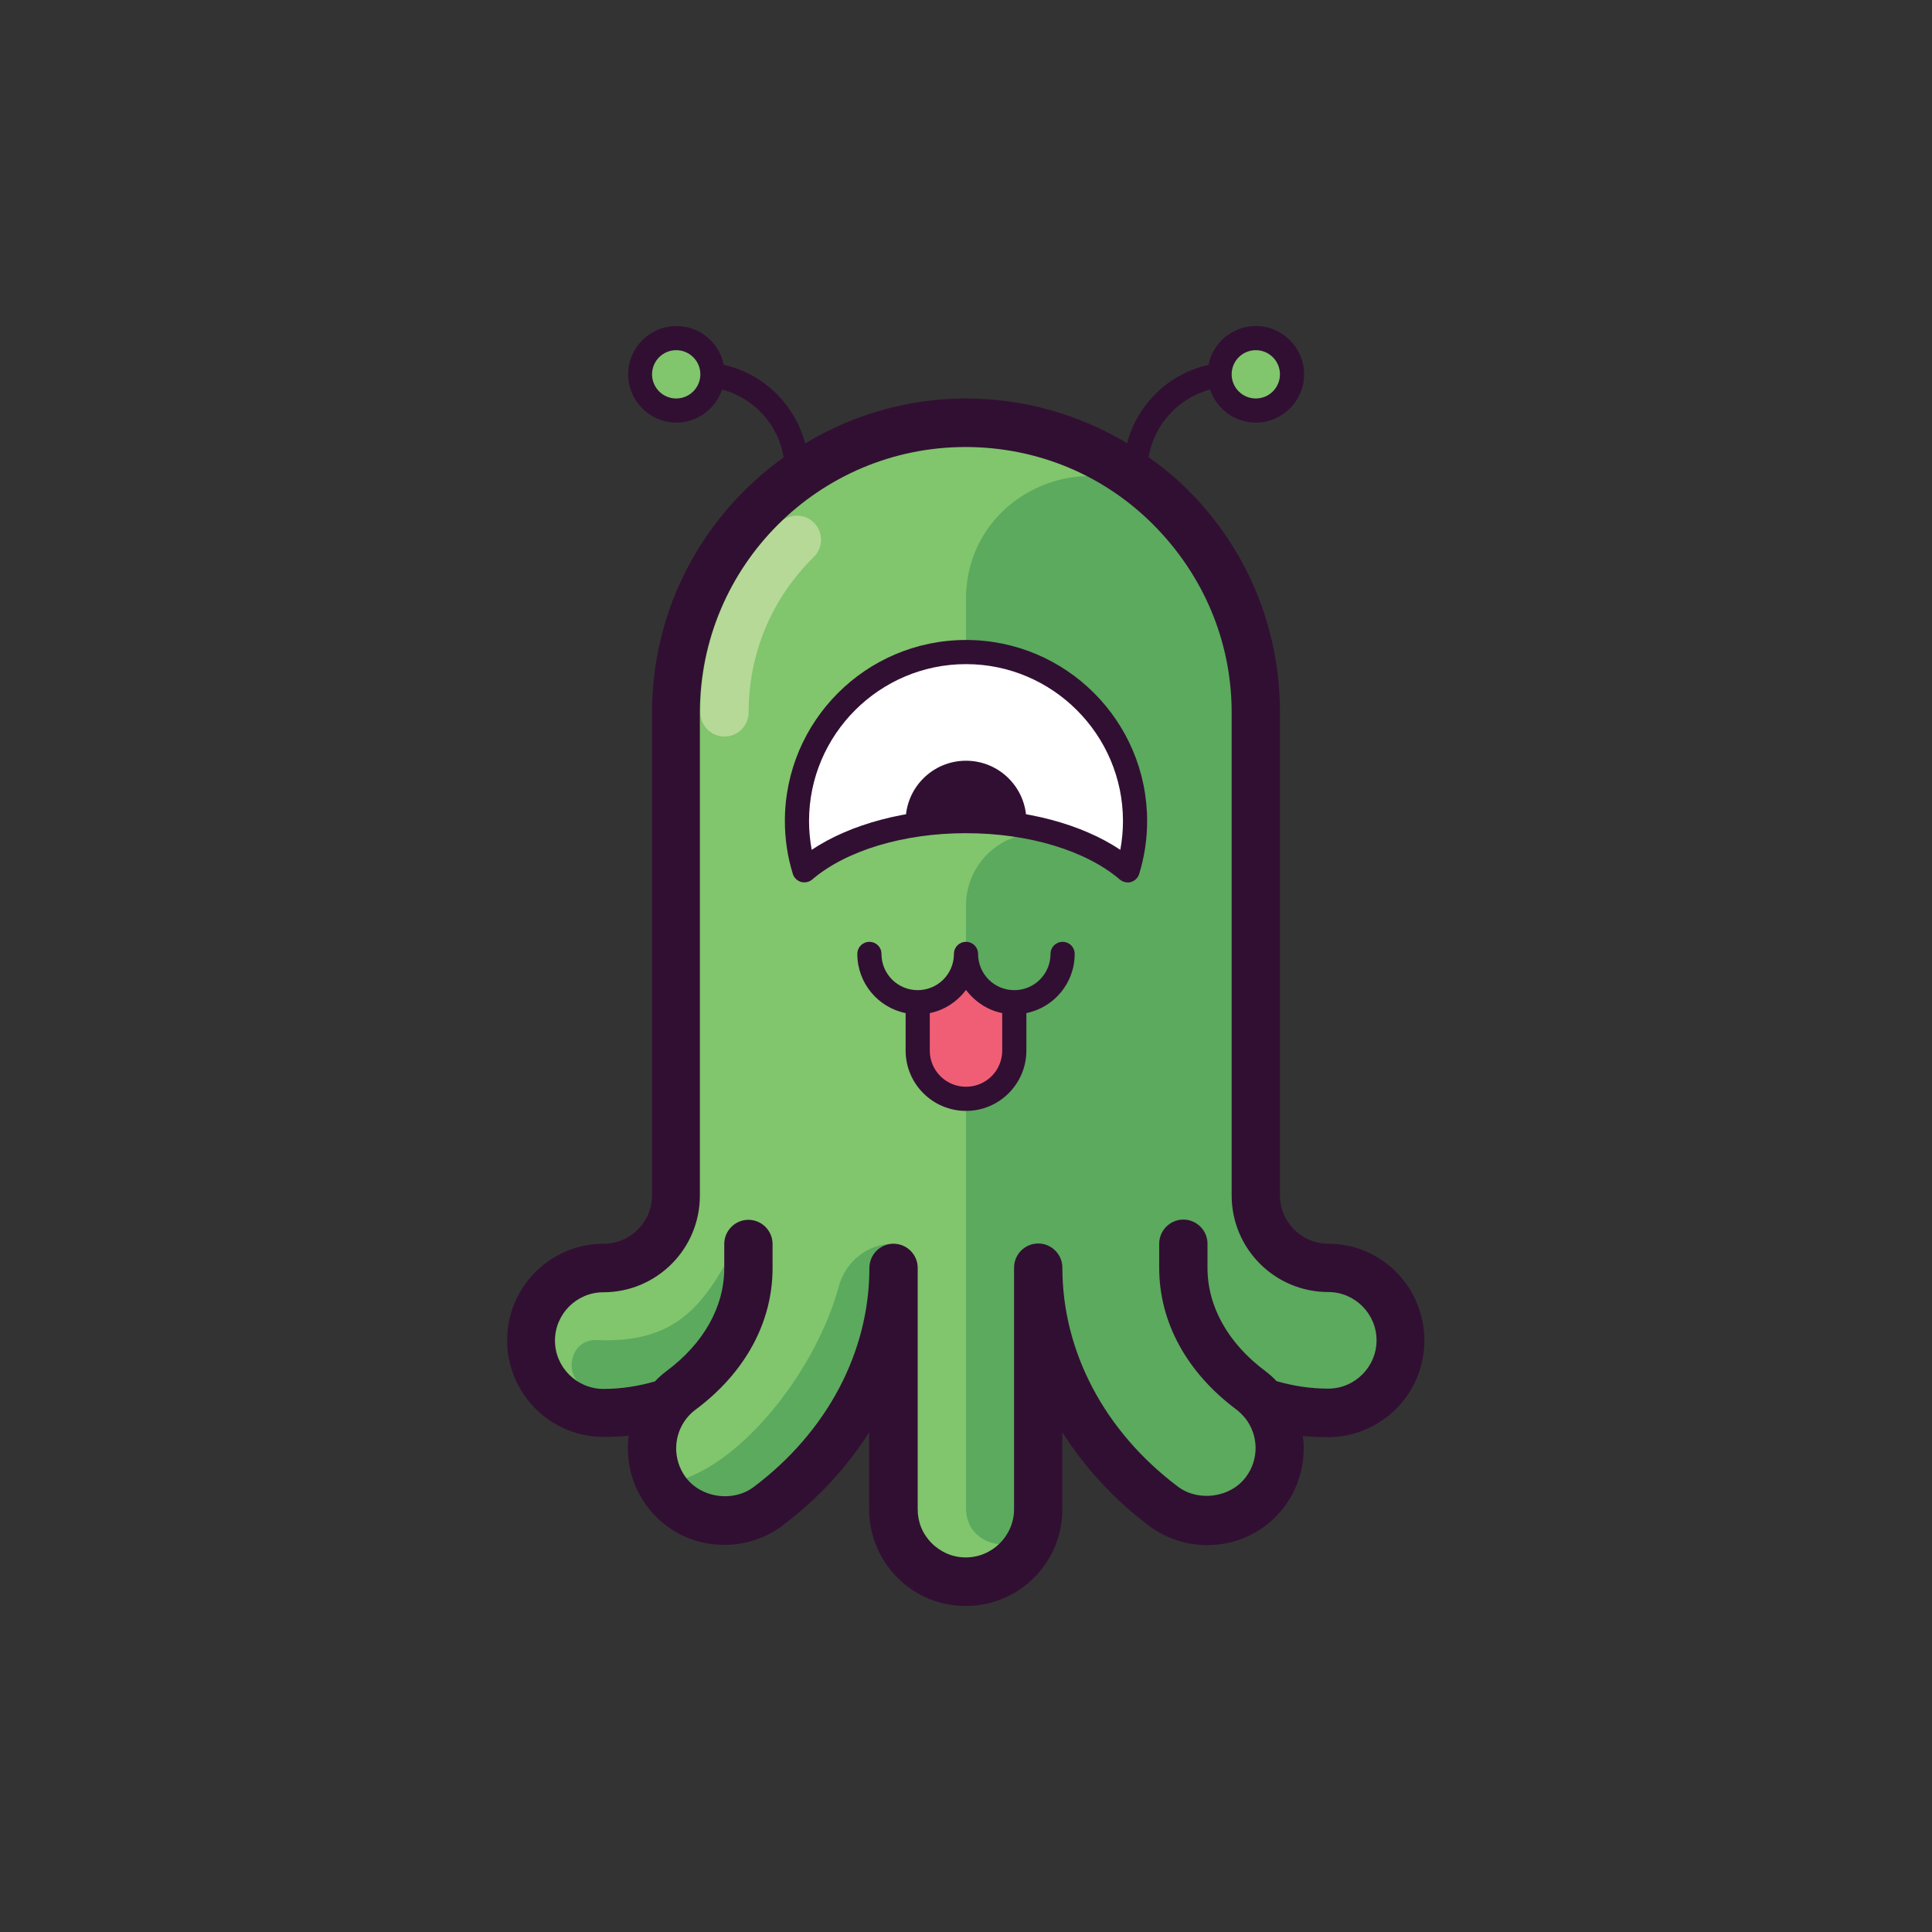 <?xml version="1.0" encoding="utf-8"?>
<!-- Generator: Adobe Illustrator 23.0.4, SVG Export Plug-In . SVG Version: 6.00 Build 0)  -->
<svg version="1.1" id="Layer_1" xmlns="http://www.w3.org/2000/svg" xmlns:xlink="http://www.w3.org/1999/xlink" x="0px" y="0px"
	 viewBox="0 0 80 80" style="enable-background:new 0 0 80 80;" xml:space="preserve">
<rect x="0" y="0" width="80" height="80" fill="#333333" stroke="none"/>
<style type="text/css">
	.st0{fill:#81C56D;}
	.st1{fill:#5BAA5E;}
	.st2{fill:#B6D997;}
	.st3{fill:#FFFFFF;}
	.st4{fill:#310F32;}
	.st5{fill:#C9D6E3;}
	.st6{fill:#FFC626;}
	.st7{fill:#F99E1D;}
	.st8{fill:#F58127;}
	.st9{fill:#301330;}
	.st10{fill:#EA5535;}
	.st11{fill:#EF4F24;}
	.st12{fill:#F16333;}
	.st13{fill:#DF3426;}
	.st14{fill:#F6946C;}
	.st15{fill:#D6E1EC;}
	.st16{opacity:0.8;}
	.st17{fill:#B9CCDC;}
	.st18{fill:#310E31;}
	.st19{fill:#EA5435;}
	.st20{fill:#FEDD3F;}
	.st21{fill:#EAC01E;}
	.st22{fill:#7FC042;}
	.st23{fill:#65A944;}
	.st24{fill:#0CBEF0;}
	.st25{fill:#6F7BBC;}
	.st26{fill:#0097D5;}
	.st27{fill:#FDB515;}
	.st28{fill:#5365AF;}
	.st29{fill:#1F90CF;}
	.st30{fill:#F99F1B;}
	.st31{opacity:0.7;}
	.st32{fill:#FFF5CA;}
	.st33{opacity:0.6;}
	.st34{fill:#FBDAE8;}
	.st35{fill:#D5E4EF;}
	.st36{opacity:0.4;}
	.st37{fill:#B1DEF5;}
	.st38{opacity:0.5;}
	.st39{fill:#FCE6A0;}
	.st40{fill:#FDF4D2;}
	.st41{fill:#FDD457;}
	.st42{fill:#FFDA85;}
	.st43{fill:#F36F34;}
	.st44{fill:#FFFFFF;stroke:#310F32;stroke-linecap:round;stroke-linejoin:round;stroke-miterlimit:10;}
	.st45{fill:none;stroke:#310F32;stroke-linecap:round;stroke-linejoin:round;stroke-miterlimit:10;}
	.st46{fill:#EE3B24;}
	.st47{fill:#301431;}
	.st48{fill:#71AC43;}
	.st49{fill:#C1DC83;}
	.st50{opacity:0.2;}
	.st51{opacity:0.1;}
	.st52{opacity:0.15;}
	.st53{fill:#5EC1EE;}
	.st54{fill:#239FCB;}
	.st55{fill:#92D1F1;}
	.st56{fill:#B2DCF5;}
	.st57{fill:#FFDF98;}
	.st58{fill:#406DB5;}
	.st59{fill:#FCDE60;}
	.st60{fill:#DEF1FB;}
	.st61{fill:#82CBF0;}
	.st62{fill:#6681C0;}
	.st63{fill:#FBEBAA;}
	.st64{fill:#8799CE;}
	.st65{fill:#98A7D5;}
	.st66{fill:#ACD6F2;}
	.st67{fill:#CCE4F7;}
	.st68{fill:#8BC9EE;}
	.st69{fill:#ADBBC3;}
	.st70{fill:#7E8C9B;}
	.st71{fill:#3B8E4F;}
	.st72{fill:#F05E75;}
	.st73{fill:#FCE5D3;}
	.st74{fill:#F8C4A0;}
</style>
<g>
	<g>
		<g>
			<path class="st0" d="M58,55.5c0,1.66-1.34,3-3,3c-0.93,0-1.82-0.14-2.66-0.41c0.83,1.03,0.9,2.55,0.06,3.68
				c-0.59,0.79-1.49,1.2-2.4,1.2c-0.63,0-1.26-0.19-1.8-0.59C44.9,59.9,43,56.3,43,52.5v10c0,1.66-1.34,3-3,3
				c-0.83,0-1.58-0.34-2.12-0.88C37.34,64.08,37,63.33,37,62.5v-10c0,3.8-1.9,7.4-5.2,9.88c-0.54,0.4-1.17,0.59-1.8,0.59
				c-0.91,0-1.81-0.41-2.4-1.2c-0.84-1.13-0.77-2.65,0.06-3.68c-0.84,0.27-1.73,0.41-2.66,0.41c-1.66,0-3-1.34-3-3
				c0-1.66,1.34-3,3-3c1.65,0,3-1.35,3-3v-20c0-6.63,5.37-12,12-12c3.32,0,6.32,1.34,8.49,3.51C50.66,23.18,52,26.18,52,29.5v20
				c0,1.65,1.35,3,3,3C56.66,52.5,58,53.84,58,55.5z"/>
		</g>
		<g>
			<path class="st1" d="M27.41,61.47c0.05,0.1,0.12,0.2,0.19,0.3c0.59,0.79,1.49,1.2,2.4,1.2c0.63,0,1.26-0.19,1.8-0.59
				C35.1,59.9,37,56.3,37,52.5v-1h0c-1.08,0-1.99,0.74-2.27,1.78c-0.9,3.3-3.71,6.97-6.35,7.94C27.88,61.4,27.9,61.41,27.41,61.47z"
				/>
		</g>
		<g>
			<path class="st1" d="M25,57.5c0.93,0,1.82-0.14,2.66-0.41c0.16-0.19,0.34-0.37,0.54-0.52c1.81-1.35,2.8-3.15,2.8-5.07v-1
				c-1.49,2.9-2.42,5-5.9,5c-0.06,0-0.19-0.01-0.37-0.01c-1.28-0.07-1.47,1.88-0.19,2C24.69,57.49,24.84,57.5,25,57.5z"/>
		</g>
	</g>
	<g>
		<g>
			<g>
				<path class="st2" d="M30,30.5c-0.55,0-1-0.45-1-1c0-2.98,1.17-5.77,3.3-7.86c0.39-0.39,1.03-0.38,1.41,0.01
					c0.39,0.39,0.38,1.03-0.01,1.41c-1.74,1.71-2.7,3.99-2.7,6.43C31,30.05,30.55,30.5,30,30.5z"/>
			</g>
		</g>
		<path class="st1" d="M57.99,55.35l0-0.03C57.68,55.44,58,52.5,55,52.5c-0.58,0-3.07-2.51-3.03-3.18C51.99,49.05,52,48.78,52,48.5
			v-19c0-3.16-1.22-6.03-3.21-8.17C45.65,17.96,40,20.21,40,24.81v9.69h3c-1.66,0-3,1.34-3,3v10v1.22v13.73c0,1.93,2.97,2.04,3,0.1
			c0-0.02,0-0.03,0-0.05v-8.56c0.04,0.02,0.07,0.04,0.1,0.06c0.43,3.24,2.23,6.23,5.1,8.38c0.54,0.4,1.17,0.59,1.8,0.59
			c0.91,0,1.81-0.41,2.4-1.2c0.07-0.1,0.44-3.46,0.6-3.27c0.96,0.31,1.35,0.05,2.4-0.01C57.03,58.4,58.24,56.96,57.99,55.35z"/>
	</g>
	<g>
		<path class="st72" d="M42,41.5v2c0,1.1-0.9,2-2,2h0c-1.1,0-2-0.9-2-2v-2l2-1L42,41.5z"/>
	</g>
	<g>
		<path class="st3" d="M40,34c2.8,0,5.27,0.81,6.7,2.04C46.89,35.4,47,34.71,47,34c0-3.87-3.13-7-7-7s-7,3.13-7,7
			c0,0.71,0.11,1.4,0.3,2.04C34.73,34.81,37.2,34,40,34z"/>
	</g>
	<g>
		<path class="st4" d="M40,34c0.87,0,1.7,0.08,2.48,0.22c0.01-0.07,0.02-0.15,0.02-0.22c0-1.38-1.12-2.5-2.5-2.5s-2.5,1.12-2.5,2.5
			c0,0.08,0.02,0.15,0.02,0.22C38.3,34.08,39.13,34,40,34z"/>
	</g>
	<g>
		<path class="st4" d="M46.7,36.54c-0.12,0-0.23-0.04-0.33-0.12c-1.4-1.2-3.78-1.92-6.37-1.92s-4.97,0.72-6.37,1.92
			c-0.13,0.11-0.31,0.14-0.46,0.1c-0.16-0.05-0.29-0.17-0.34-0.33c-0.22-0.71-0.33-1.45-0.33-2.19c0-4.14,3.36-7.5,7.5-7.5
			s7.5,3.36,7.5,7.5c0,0.74-0.11,1.48-0.33,2.19c-0.05,0.16-0.18,0.29-0.34,0.33C46.79,36.54,46.74,36.54,46.7,36.54z M40,33.5
			c2.47,0,4.79,0.62,6.39,1.69c0.07-0.39,0.11-0.79,0.11-1.19c0-3.58-2.92-6.5-6.5-6.5s-6.5,2.92-6.5,6.5c0,0.4,0.04,0.79,0.11,1.19
			C35.21,34.12,37.53,33.5,40,33.5z"/>
	</g>
	<path class="st4" d="M44.5,39.5c0-0.28-0.22-0.5-0.5-0.5s-0.5,0.22-0.5,0.5c0,0.83-0.67,1.5-1.5,1.5s-1.5-0.67-1.5-1.5
		c0-0.28-0.22-0.5-0.5-0.5s-0.5,0.22-0.5,0.5c0,0.83-0.67,1.5-1.5,1.5s-1.5-0.67-1.5-1.5c0-0.28-0.22-0.5-0.5-0.5s-0.5,0.22-0.5,0.5
		c0,1.21,0.86,2.22,2,2.45v1.55c0,1.38,1.12,2.5,2.5,2.5s2.5-1.12,2.5-2.5v-1.55C43.64,41.72,44.5,40.71,44.5,39.5z M40,45
		c-0.83,0-1.5-0.67-1.5-1.5v-1.55c0.61-0.12,1.14-0.48,1.5-0.96c0.36,0.48,0.89,0.84,1.5,0.96v1.55C41.5,44.33,40.83,45,40,45z"/>
	<path class="st4" d="M55,51.5c-1.1,0-2-0.9-2-2v-20c0-3.48-1.35-6.75-3.8-9.2c-0.51-0.51-1.06-0.96-1.64-1.37
		c0.23-1.36,1.24-2.45,2.55-2.8c0.26,0.79,1.01,1.37,1.89,1.37c1.1,0,2-0.9,2-2c0-1.1-0.9-2-2-2c-0.97,0-1.78,0.69-1.96,1.61
		c-1.64,0.36-2.94,1.62-3.37,3.24c-1.99-1.19-4.28-1.85-6.67-1.85c-2.44,0-4.71,0.69-6.66,1.86c-0.43-1.62-1.73-2.89-3.37-3.25
		c-0.18-0.92-0.99-1.61-1.96-1.61c-1.1,0-2,0.9-2,2c0,1.1,0.9,2,2,2c0.88,0,1.62-0.58,1.89-1.37c1.32,0.35,2.33,1.45,2.55,2.81
		C29.15,21.3,27,25.15,27,29.5v20c0,1.1-0.9,2-2,2c-2.21,0-4,1.79-4,4s1.79,4,4,4c0.35,0,0.69-0.02,1.03-0.05
		c-0.13,1.01,0.12,2.06,0.76,2.92c0.76,1.02,1.93,1.6,3.2,1.6c0.87,0,1.7-0.27,2.4-0.79c1.47-1.11,2.68-2.42,3.6-3.87v3.19
		c0,1.07,0.42,2.07,1.17,2.83c0.76,0.76,1.76,1.17,2.83,1.17c2.21,0,4-1.79,4-4v-3.19c0.92,1.45,2.13,2.77,3.6,3.88
		c0.69,0.51,1.52,0.79,2.4,0.79c1.27,0,2.44-0.58,3.2-1.6c0.64-0.86,0.89-1.91,0.76-2.92c0.34,0.04,0.69,0.05,1.03,0.05
		c2.21,0,4-1.79,4-4S57.21,51.5,55,51.5z M55,57.5c-0.74,0-1.45-0.11-2.14-0.31c-0.15-0.16-0.31-0.3-0.47-0.42
		C50.85,55.62,50,54.1,50,52.5v-1c0-0.55-0.45-1-1-1s-1,0.45-1,1v1c0,2.25,1.14,4.33,3.2,5.87c0.12,0.09,0.24,0.21,0.36,0.35
		c0.56,0.71,0.58,1.71,0.03,2.44c-0.64,0.86-1.96,1.03-2.8,0.41c-3.05-2.29-4.8-5.6-4.8-9.08c0-0.55-0.45-1-1-1s-1,0.45-1,1v10
		c0,1.1-0.9,2-2,2c-0.53,0-1.03-0.21-1.41-0.59S38,63.03,38,62.5v-10c0-0.55-0.45-1-1-1s-1,0.45-1,1c0,3.48-1.75,6.79-4.8,9.08
		c-0.85,0.63-2.16,0.45-2.8-0.4c-0.55-0.74-0.53-1.74,0.03-2.45c0.12-0.15,0.25-0.27,0.36-0.35c2.07-1.54,3.2-3.63,3.2-5.87v-1
		c0-0.55-0.45-1-1-1s-1,0.45-1,1v1c0,1.6-0.85,3.12-2.4,4.27c-0.16,0.12-0.32,0.26-0.47,0.42c-0.68,0.2-1.4,0.31-2.14,0.31
		c-1.1,0-2-0.9-2-2s0.9-2,2-2c2.21,0,4-1.79,4-4v-20c0-6.07,4.93-11,11-11c2.94,0,5.71,1.14,7.78,3.22S51,26.56,51,29.5v20
		c0,2.21,1.79,4,4,4c1.1,0,2,0.9,2,2S56.1,57.5,55,57.5z"/>
	<g>
		<circle class="st0" cx="52" cy="15.5" r="1"/>
	</g>
	<g>
		<circle class="st0" cx="28" cy="15.5" r="1"/>
	</g>
</g>
</svg>

